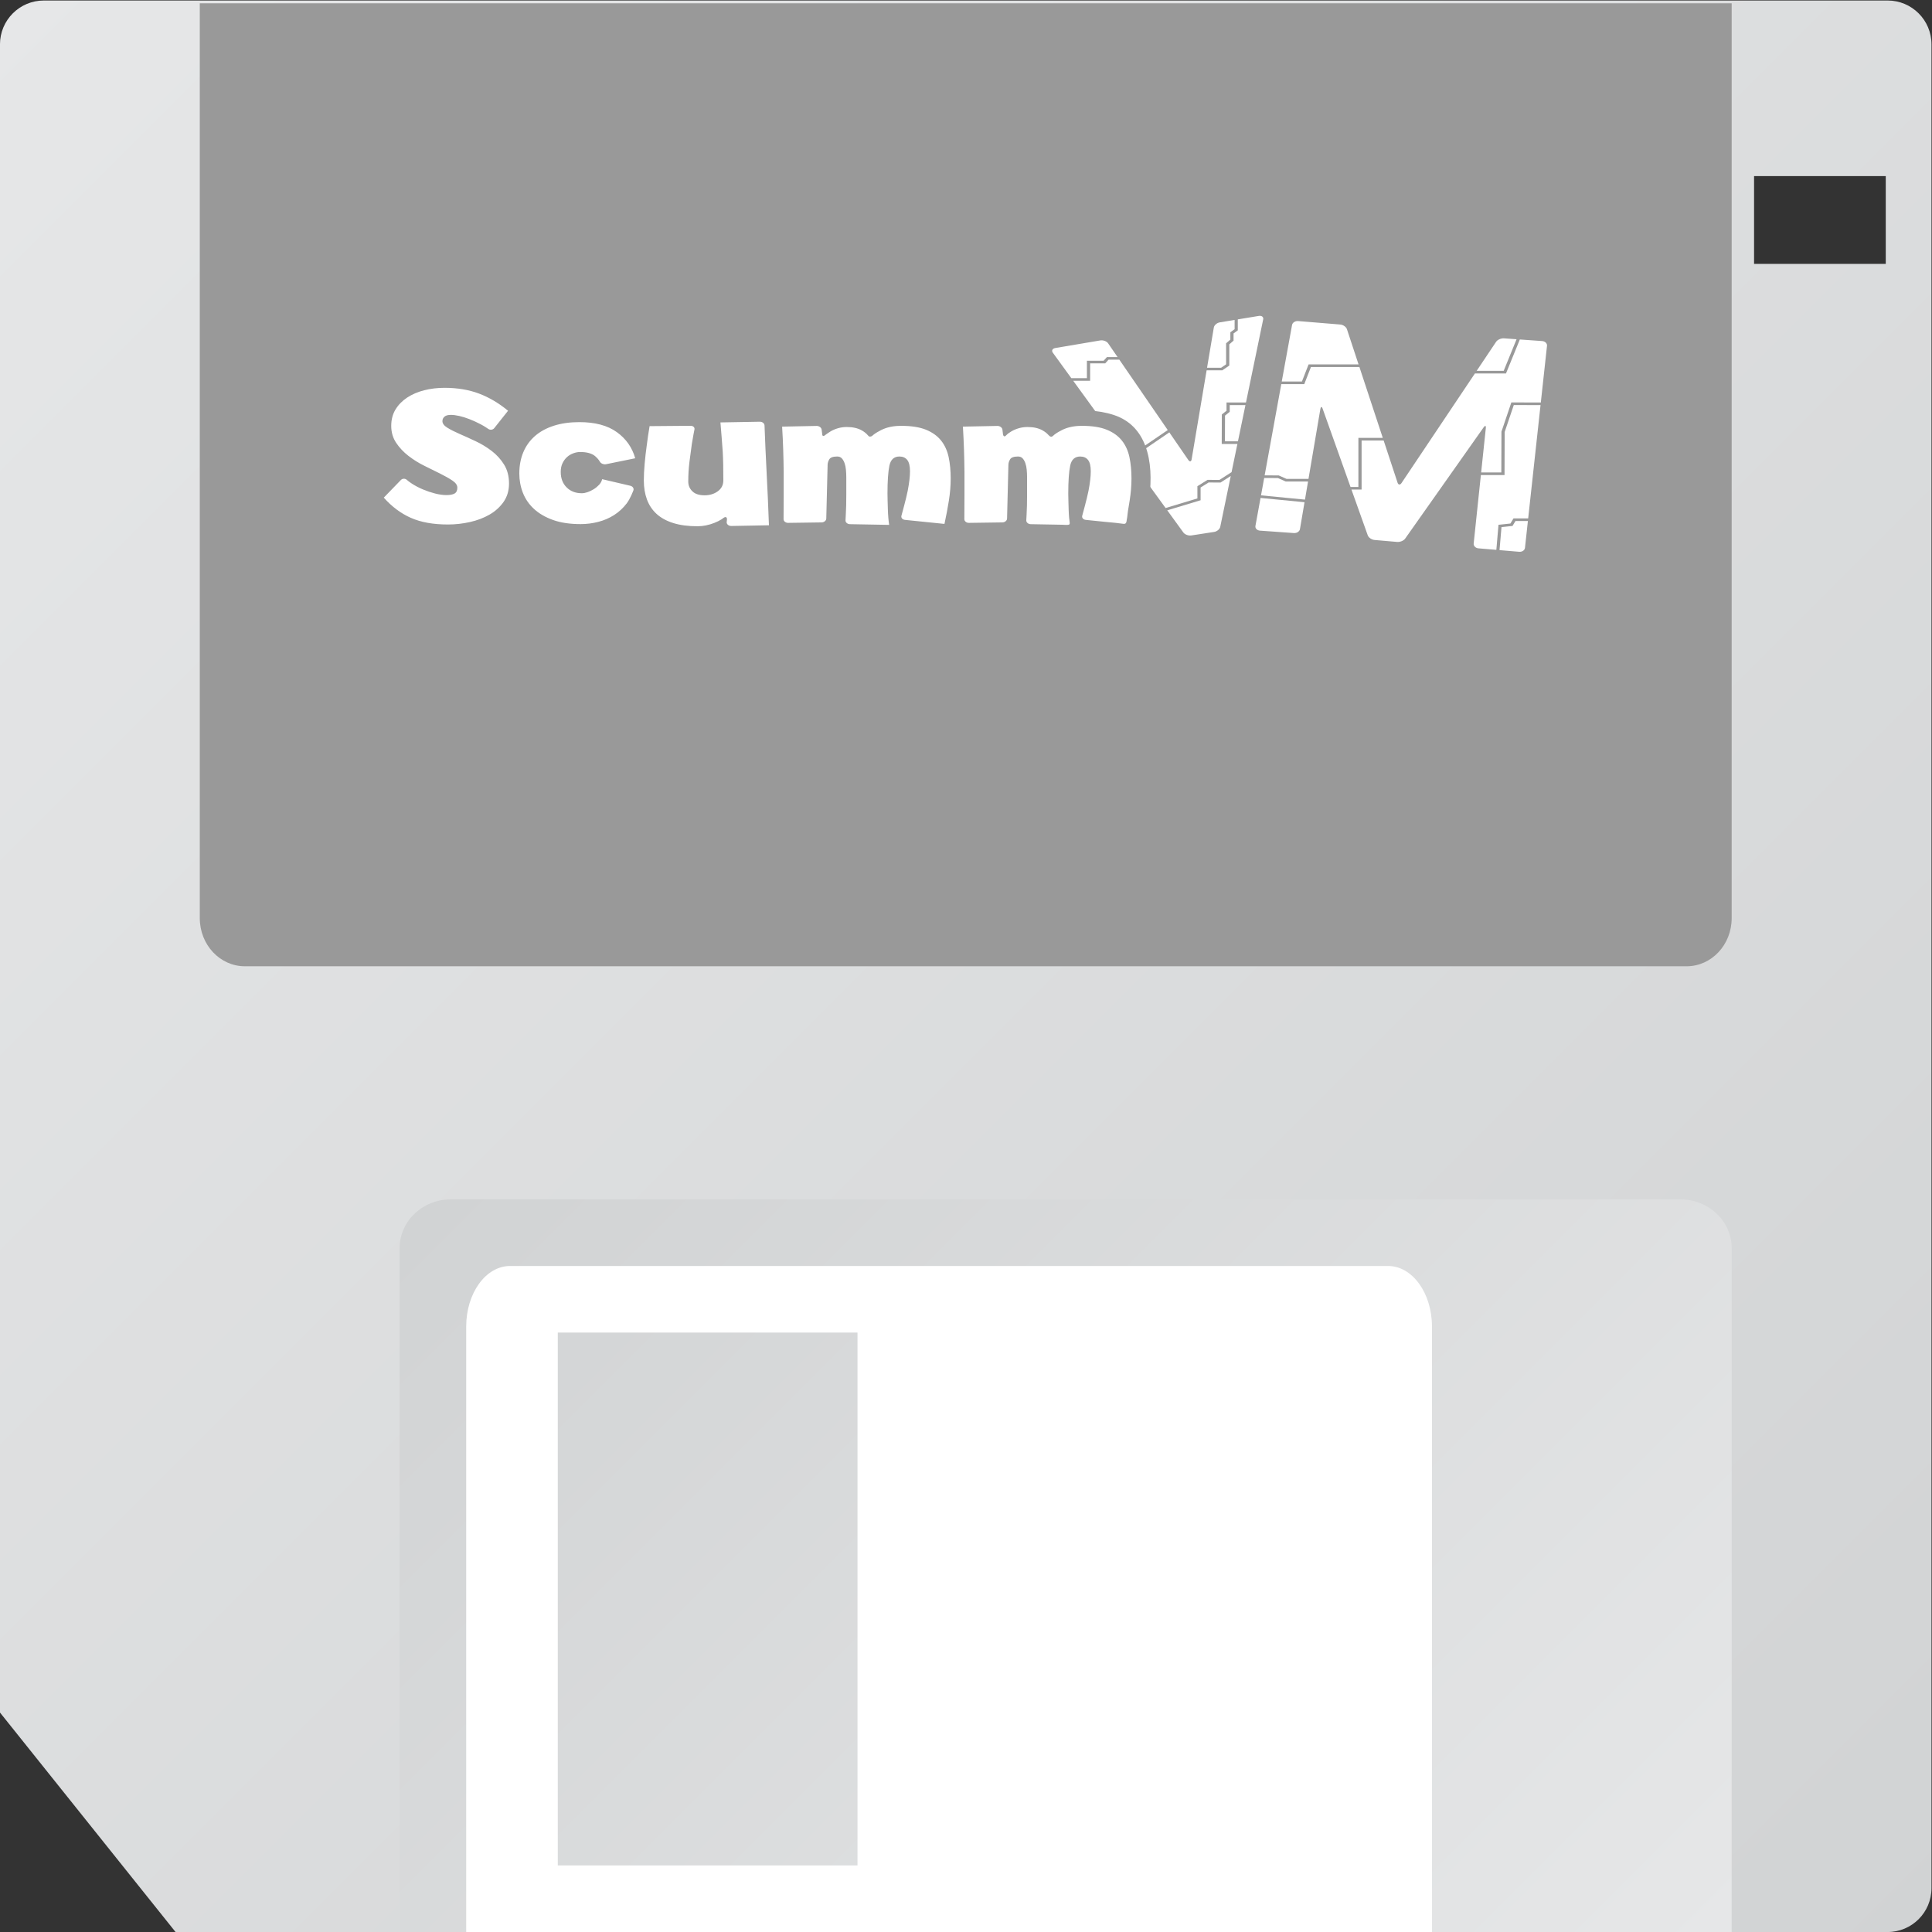 <?xml version="1.0" encoding="UTF-8" standalone="no"?>
<svg
   xmlns:dc="http://purl.org/dc/elements/1.1/"
   xmlns:cc="http://creativecommons.org/ns#"
   xmlns:rdf="http://www.w3.org/1999/02/22-rdf-syntax-ns#"
   xmlns:svg="http://www.w3.org/2000/svg"
   xmlns="http://www.w3.org/2000/svg"
   viewBox="0 0 309.333 309.333"
   height="309.333"
   width="309.333"
   xml:space="preserve"
   id="svg2"
   version="1.1"><rect x="0" y="0" width="309.333" height="309.333" fill="#333333" stroke="none"/><defs
     id="defs6"><clipPath
       id="clipPath18"
       clipPathUnits="userSpaceOnUse"><path
         id="path16"
         d="M 17.273,244 C 14.357,244 12,241.643 12,238.728 v 0 V 38.363 L 33.091,12 h 205.637 c 2.915,0 5.272,2.357 5.272,5.273 v 0 221.455 c 0,2.915 -2.357,5.272 -5.272,5.272 v 0 z m 205.416,-21.091 h 15.818 v -10.545 h -15.818 z" /></clipPath><linearGradient
       id="linearGradient28"
       spreadMethod="pad"
       gradientTransform="matrix(228.914,-228.914,-228.914,-228.914,18.044,246.958)"
       gradientUnits="userSpaceOnUse"
       y2="0"
       x2="1"
       y1="0"
       x1="0"><stop
         id="stop24"
         offset="0"
         style="stop-opacity:1;stop-color:#e6e7e8" /><stop
         id="stop26"
         offset="1"
         style="stop-opacity:1;stop-color:#d1d3d4" /></linearGradient><clipPath
       id="clipPath38"
       clipPathUnits="userSpaceOnUse"><path
         id="path36"
         d="M 66.154,100 C 62.751,100 60,97.377 60,94.134 v 0 V 12 h 160 v 82.134 c 0,3.243 -2.752,5.866 -6.155,5.866 v 0 z" /></clipPath><linearGradient
       id="linearGradient48"
       spreadMethod="pad"
       gradientTransform="matrix(-122.242,122.242,122.242,122.242,201.121,-6.879)"
       gradientUnits="userSpaceOnUse"
       y2="0"
       x2="1"
       y1="0"
       x1="0"><stop
         id="stop44"
         offset="0"
         style="stop-opacity:1;stop-color:#e6e7e8" /><stop
         id="stop46"
         offset="1"
         style="stop-opacity:1;stop-color:#d1d3d4" /></linearGradient><clipPath
       id="clipPath58"
       clipPathUnits="userSpaceOnUse"><path
         id="path56"
         d="M 0,256 H 256 V 0 H 0 Z" /></clipPath></defs><g
     transform="matrix(1.333,0,0,-1.333,-16,325.333)"
     id="g10"><g
       id="g12"><g
         clip-path="url(#clipPath18)"
         id="g14"><g
           id="g20"><g
             id="g22"><path
               id="path30"
               style="fill:url(#linearGradient28);stroke:none"
               d="M 17.273,244 C 14.357,244 12,241.643 12,238.728 v 0 V 38.363 L 33.091,12 h 205.637 c 2.915,0 5.272,2.357 5.272,5.273 v 0 221.455 c 0,2.915 -2.357,5.272 -5.272,5.272 v 0 z m 205.416,-21.091 h 15.818 v -10.545 h -15.818 z" /></g></g></g></g><g
       id="g32"><g
         clip-path="url(#clipPath38)"
         id="g34"><g
           id="g40"><g
             id="g42"><path
               id="path50"
               style="fill:url(#linearGradient48);stroke:none"
               d="M 66.154,100 C 62.751,100 60,97.377 60,94.134 v 0 V 12 h 160 v 82.134 c 0,3.243 -2.752,5.866 -6.155,5.866 v 0 z" /></g></g></g></g><g
       id="g52"><g
         clip-path="url(#clipPath58)"
         id="g54"><g
           transform="translate(36,243.667)"
           id="g60"><path
             id="path62"
             style="fill:#999999;fill-opacity:1;fill-rule:nonzero;stroke:none"
             d="m 0,0 h 184 v -109.884 c 0,-3.198 -2.419,-5.783 -5.412,-5.783 H 5.412 c -2.993,0 -5.412,2.585 -5.412,5.783 z" /></g><path
           id="path64"
           style="fill:#ffffff;fill-opacity:1;fill-rule:nonzero;stroke:none"
           d="M 115,20 H 79 v 64 h 36 z m 63.727,72 H 73.273 C 70.357,92 68,88.749 68,84.727 V 12 H 184 V 84.727 C 184,88.749 181.643,92 178.727,92" /><g
           transform="translate(166.942,205.063)"
           id="g66"><path
             id="path68"
             style="fill:#ffffff;fill-opacity:1;fill-rule:nonzero;stroke:none"
             d="m 0,0 -4.399,-24.143 c -0.035,-0.195 0.026,-0.387 0.173,-0.54 0.148,-0.153 0.361,-0.246 0.603,-0.264 l 4.075,-0.29 c 0.486,-0.035 0.936,0.258 1.003,0.653 0,0 2.236,13.153 2.38,14 0.294,-0.825 5.263,-14.775 5.263,-14.775 0.128,-0.358 0.583,-0.669 1.036,-0.708 l 2.718,-0.237 c 0.45,-0.039 0.981,0.182 1.207,0.502 0,0 8.685,12.315 9.171,13.003 -0.083,-0.786 -1.418,-13.472 -1.418,-13.472 -0.003,-0.021 -0.003,-0.042 -0.003,-0.063 0,-0.375 0.351,-0.7 0.815,-0.739 l 4.884,-0.413 c 0.238,-0.021 0.471,0.037 0.656,0.161 0.186,0.125 0.299,0.301 0.32,0.496 l 2.648,24.275 c 0.021,0.195 -0.052,0.385 -0.207,0.535 -0.154,0.15 -0.37,0.243 -0.609,0.26 l -4.584,0.325 C 25.28,-1.401 24.756,-1.631 24.538,-1.956 L 13.175,-18.923 c -0.001,-0.001 -0.001,-0.001 -0.002,-0.002 0,0.001 0,0.001 0,0.001 L 7.092,-0.485 C 6.973,-0.123 6.522,0.19 6.065,0.227 L 1.012,0.643 C 0.526,0.683 0.072,0.395 0,0" /></g><g
           transform="translate(197.075,195.715)"
           id="g70"><path
             id="path72"
             style="fill:#999999;fill-opacity:1;fill-rule:nonzero;stroke:none"
             d="m 0,0 -3.392,0.011 -0.146,0.001 -0.04,-0.116 -1.143,-3.378 -0.007,-0.02 v -0.021 l -0.016,-4.876 h -2.423 l 0.563,5.347 c 0.03,0.287 -0.089,0.318 -0.265,0.069 l -9.427,-13.367 c -0.176,-0.249 -0.607,-0.428 -0.957,-0.398 l -2.719,0.236 c -0.35,0.031 -0.718,0.282 -0.816,0.559 l -1.958,5.496 h 1.026 0.193 v 0.158 5.738 h 2.648 l 1.671,-5.068 c 0.092,-0.278 0.306,-0.299 0.475,-0.046 l 8.816,13.163 h 3.594 0.139 L -4.14,3.596 -2.52,7.57 0.161,7.38 C 0.513,7.355 0.774,7.099 0.743,6.812 Z m -1.518,-13.921 h -1.644 -0.119 l -0.053,-0.087 -0.318,-0.528 -1.276,-0.137 -0.156,-0.017 -0.011,-0.128 -0.247,-2.88 -2.141,0.181 c -0.35,0.029 -0.613,0.289 -0.582,0.576 l 0.865,8.228 h 2.649 0.192 v 0.157 l 0.016,5.011 1.097,3.241 3.212,-0.01 z m -1.081,-4.009 -2.361,0.199 0.237,2.763 1.223,0.131 0.102,0.011 0.045,0.076 0.311,0.515 h 1.49 l -0.352,-3.227 c -0.031,-0.287 -0.344,-0.498 -0.695,-0.468 m -23.608,17.19 c -0.099,0.276 -0.219,0.269 -0.268,-0.016 l -1.431,-8.417 h -2.64 l -0.887,0.394 -0.043,0.019 -0.048,10e-4 -1.647,0.008 1.997,10.958 h 2.621 0.14 l 0.043,0.109 0.757,1.946 h 5.824 l 2.806,-8.509 h -2.737 -0.192 v -0.157 -5.738 h -0.946 z m -3.451,-14.941 -4.076,0.291 c -0.351,0.025 -0.596,0.278 -0.544,0.564 l 0.613,3.363 5.283,-0.514 -0.55,-3.231 c -0.048,-0.285 -0.375,-0.498 -0.726,-0.473 m -1.917,6.607 0.888,-0.395 0.043,-0.019 h 0.049 2.636 l -0.37,-2.177 -5.279,0.513 0.38,2.087 z m 2.428,18.856 5.054,-0.416 c 0.351,-0.029 0.713,-0.28 0.804,-0.558 l 1.396,-4.231 h -5.861 -0.14 l -0.043,-0.11 -0.757,-1.946 h -2.423 l 1.238,6.795 c 0.052,0.285 0.381,0.495 0.732,0.466 M -5.37,7.291 c 0.169,0.253 0.595,0.439 0.947,0.415 L -2.914,7.598 -4.461,3.803 H -7.706 Z M 2.266,8.339 C 1.781,8.811 1.101,9.101 0.35,9.155 l -4.585,0.326 c -1.21,0.086 -2.463,-0.463 -3.046,-1.334 0,0 -6.143,-9.172 -9.067,-13.538 -1.575,4.774 -4.836,14.663 -4.836,14.663 -0.329,0.996 -1.435,1.764 -2.691,1.867 l -5.053,0.416 c -1.518,0.125 -2.882,-0.743 -3.107,-1.976 l -4.399,-24.143 c -0.112,-0.62 0.094,-1.256 0.566,-1.745 0.472,-0.49 1.181,-0.802 1.945,-0.856 l 4.075,-0.291 c 1.515,-0.108 2.866,0.771 3.075,2.003 0,0 0.574,3.377 1.143,6.721 1.374,-3.859 2.749,-7.719 2.749,-7.719 0.346,-0.972 1.448,-1.725 2.679,-1.832 l 2.718,-0.237 c 1.205,-0.105 2.47,0.422 3.076,1.28 0,0 2.425,3.439 4.847,6.872 -0.336,-3.192 -0.676,-6.421 -0.676,-6.421 -0.007,-0.066 -0.01,-0.132 -0.01,-0.197 0,-1.169 1.094,-2.181 2.54,-2.304 l 4.884,-0.413 c 0.755,-0.064 1.493,0.118 2.078,0.513 0.585,0.394 0.944,0.951 1.012,1.569 L 2.914,6.654 C 2.981,7.268 2.75,7.866 2.266,8.339" /></g><g
           transform="translate(163.156,206.32)"
           id="g74"><path
             id="path76"
             style="fill:#ffffff;fill-opacity:1;fill-rule:nonzero;stroke:none"
             d="m 0,0 v 0 l -4.692,-0.773 c -0.453,-0.075 -0.856,-0.426 -0.919,-0.8 0,0 -2.617,-15.546 -2.65,-15.74 -0.117,0.171 -9.567,13.917 -9.567,13.917 -0.227,0.331 -0.762,0.53 -1.217,0.453 l -5.403,-0.913 c -0.247,-0.041 -0.44,-0.161 -0.53,-0.328 -0.09,-0.166 -0.068,-0.364 0.061,-0.541 l 15.681,-21.601 c 0.235,-0.324 0.774,-0.522 1.225,-0.453 l 2.736,0.423 c 0.452,0.07 0.865,0.414 0.942,0.785 L 0.825,-0.654 C 0.867,-0.449 0.8,-0.26 0.641,-0.134 0.483,-0.008 0.249,0.041 0,0" /></g><g
           transform="translate(163.728,205.701)"
           id="g78"><path
             id="path80"
             style="fill:#999999;fill-opacity:1;fill-rule:nonzero;stroke:none"
             d="m 0,0 -2.066,-9.981 h -2.145 -0.193 v -0.158 -0.835 l -0.506,-0.404 -0.057,-0.046 v -0.066 l -0.012,-3.314 -0.001,-0.157 h 0.193 1.69 l -0.702,-3.389 -1.457,-0.936 -1.361,0.009 -0.066,0.001 -0.052,-0.033 -1.092,-0.684 -0.075,-0.047 v -0.077 -1.39 l -3.82,-1.153 -4.263,5.872 4.712,3.214 2.276,-3.309 c 0.172,-0.252 0.353,-0.224 0.401,0.062 l 1.801,10.697 h 1.813 0.07 l 0.054,0.037 0.719,0.493 0.069,0.047 v 0.074 2.472 l 0.459,0.401 0.052,0.045 v 0.062 0.803 l 0.446,0.323 0.064,0.047 v 0.071 1.246 l 2.527,0.416 C -0.176,0.47 0.059,0.284 0,0 m -4.583,-11.556 0.506,0.404 0.058,0.047 v 0.066 0.744 h 1.888 l -0.901,-4.352 h -1.562 z m -0.575,-13.361 c -0.058,-0.284 -0.39,-0.561 -0.736,-0.614 l -2.736,-0.423 c -0.347,-0.053 -0.777,0.106 -0.957,0.354 l -1.935,2.665 3.879,1.171 0.126,0.037 v 0.11 1.422 l 0.963,0.603 1.362,-0.009 h 0.068 l 0.052,0.033 1.178,0.757 z m -19.811,21.475 5.404,0.913 c 0.345,0.058 0.769,-0.1 0.941,-0.351 l 1.133,-1.648 h -1.181 -0.098 l -0.057,-0.064 -0.34,-0.379 h -1.813 -0.192 v -0.158 -1.935 h -1.872 l -2.225,3.065 c -0.18,0.248 -0.045,0.499 0.3,0.557 m 3.989,-3.936 h 0.193 v 0.157 1.935 h 1.717 0.098 l 0.057,0.064 0.34,0.38 h 1.3 l 5.811,-8.453 -4.719,-3.219 -6.633,9.135 z m 15.051,6.396 c 0.048,0.285 0.37,0.565 0.715,0.622 l 1.782,0.294 V -1.179 L -3.879,-1.502 -3.943,-1.549 V -1.62 -2.431 l -0.459,-0.4 -0.052,-0.046 V -2.939 -5.4 L -5.051,-5.809 H -6.742 Z M 1.624,1.796 C 1.108,2.205 0.38,2.379 -0.324,2.264 l -5.948,-0.98 c -0.909,-0.15 -1.602,-0.753 -1.729,-1.504 0,0 -1.118,-6.645 -1.957,-11.628 -3.027,4.403 -7.079,10.298 -7.079,10.298 -0.465,0.676 -1.412,1.029 -2.341,0.872 l -6.659,-1.125 c -0.69,-0.117 -1.268,-0.499 -1.553,-1.026 -0.285,-0.526 -0.24,-1.133 0.12,-1.629 l 16.336,-22.502 c 0.468,-0.645 1.378,-0.981 2.279,-0.842 l 3.995,0.617 c 0.897,0.139 1.592,0.719 1.745,1.454 L 2.256,0.22 C 2.376,0.798 2.139,1.388 1.624,1.796" /></g><g
           transform="translate(145.784,194.217)"
           id="g82"><path
             id="path84"
             style="fill:#999999;fill-opacity:1;fill-rule:nonzero;stroke:none"
             d="m 0,0 c 3.855,-1.259 4.869,-5.387 4.25,-10.066 -0.269,-2.029 -0.323,-4.575 -2.75,-4.854 -0.826,-0.094 -1.758,0.067 -2.625,0.153 -0.778,0.078 -1.669,0.333 -2.437,0.256 -0.467,-0.047 -0.823,-0.358 -1.25,-0.46 -0.949,-0.228 -2.13,-0.102 -3.437,-0.102 -0.799,0 -1.611,-0.011 -2.312,0.102 -0.423,0.068 -0.857,0.33 -1.313,0.358 -0.416,0.025 -0.838,-0.163 -1.312,-0.205 -1.272,-0.11 -2.979,-0.144 -4.312,-0.051 -0.478,0.034 -1.005,0.261 -1.437,0.256 -0.426,-0.006 -0.904,-0.264 -1.375,-0.307 -1.671,-0.151 -3.427,0.527 -4.875,0.409 -0.674,-0.056 -1.356,-0.545 -2.25,-0.613 -1.288,-0.099 -3.405,-0.038 -4.687,0.153 -0.48,0.071 -0.973,0.332 -1.437,0.358 -0.42,0.023 -0.899,-0.169 -1.375,-0.205 -1.214,-0.092 -2.732,-0.101 -3.999,-0.051 -0.365,0.015 -0.731,0.119 -1.063,0.102 -0.575,-0.029 -1.144,-0.355 -1.687,-0.409 -1.45,-0.142 -3.066,-0.163 -4.437,-0.051 -0.487,0.041 -0.982,0.251 -1.5,0.256 -0.702,0.006 -1.353,-0.265 -1.937,-0.307 -3.377,-0.24 -5.92,1.086 -7.624,2.606 -0.754,-0.296 -1.237,-0.843 -1.938,-1.226 -3.132,-1.715 -8.478,-1.221 -11.248,0.562 -0.394,0.253 -0.955,1.028 -1.438,1.022 -0.411,-0.006 -1.129,-0.789 -1.5,-1.022 -1.475,-0.925 -3.462,-1.601 -5.937,-1.738 -3.723,-0.204 -6.698,0.934 -8.624,2.402 -0.986,0.754 -2.41,1.99 -1.749,3.525 0.339,0.79 1.334,1.598 2.062,2.3 0.268,0.258 0.67,0.511 0.687,0.766 0.032,0.46 -0.888,1.145 -1.125,1.482 -1.074,1.532 -1.418,4.06 -0.375,5.978 1.244,2.286 4.528,3.941 8.999,3.679 1.705,-0.1 3.454,-0.529 4.937,-1.227 2.119,-0.995 4.316,-1.916 3.625,-4.547 0.893,0.157 1.406,0.676 2.187,0.971 2.716,1.025 7.062,0.952 9.562,-0.358 0.313,-0.165 0.794,-0.559 1.062,-0.562 0.497,-0.005 1.108,0.814 1.562,0.971 1.018,0.351 4.292,0.37 5.75,0.255 0.58,-0.045 1.175,-0.378 1.625,-0.357 0.489,0.022 1.12,0.518 1.499,0.613 1.166,0.292 4.752,0.411 6.062,0.102 0.431,-0.101 0.891,-0.515 1.375,-0.562 0.461,-0.045 1.061,0.135 1.563,0.153 0.93,0.036 1.976,0.087 2.874,0.051 0.649,-0.025 1.262,-0.327 1.875,-0.357 0.57,-0.028 1.251,0.209 1.875,0.204 0.5,-0.003 1.074,-0.101 1.562,-0.204 0.465,-0.098 0.93,-0.36 1.312,-0.358 0.571,0.003 1.182,0.354 1.688,0.46 1.749,0.367 3.696,0.286 5.499,-0.255 0.404,-0.122 1.135,-0.667 1.562,-0.665 0.507,0.003 1.103,0.722 1.563,0.869 1.279,0.408 3.167,0.354 4.687,0.307 0.685,-0.022 1.299,-0.331 1.937,-0.358 0.567,-0.023 1.173,0.197 1.75,0.205 0.546,0.007 1.073,-0.102 1.562,-0.205 0.493,-0.104 1.013,-0.353 1.375,-0.358 0.484,-0.005 0.961,0.311 1.375,0.409 C -4.174,0.699 -1.929,0.63 0,0" /></g><g
           transform="translate(147.664,189.146)"
           id="g86"><path
             id="path88"
             style="fill:#ffffff;fill-opacity:1;fill-rule:nonzero;stroke:none"
             d="M 0,0 C -0.163,0.774 -0.465,1.439 -0.906,1.994 -1.347,2.549 -1.951,2.983 -2.718,3.297 -3.485,3.609 -4.482,3.766 -5.709,3.766 -6.63,3.766 -7.421,3.601 -8.082,3.273 -8.251,3.189 -8.417,3.1 -8.577,3.004 -8.727,2.914 -8.872,2.818 -9.008,2.714 -9.121,2.628 -9.266,2.422 -9.443,2.464 c -0.127,0.03 -0.239,0.146 -0.313,0.23 -0.182,0.204 -0.417,0.376 -0.67,0.52 -0.48,0.274 -1.084,0.411 -1.812,0.411 -0.365,0 -0.71,-0.047 -1.036,-0.141 C -13.6,3.39 -13.892,3.269 -14.151,3.12 -14.41,2.972 -14.621,2.815 -14.783,2.651 -14.81,2.625 -14.836,2.599 -14.865,2.574 -14.906,2.54 -14.97,2.493 -15.035,2.505 c -0.073,0.014 -0.116,0.103 -0.133,0.156 -0.029,0.093 -0.032,0.191 -0.043,0.286 -0.015,0.122 -0.031,0.246 -0.047,0.369 -0.031,0.247 -0.306,0.445 -0.611,0.439 l -4.134,-0.083 c 0.057,-0.954 0.1,-1.869 0.129,-2.745 0.029,-0.876 0.048,-1.764 0.058,-2.663 0.009,-0.9 0.009,-1.85 0,-2.851 -0.01,-1.001 -0.014,-2.856 -0.014,-2.856 -0.001,-0.249 0.248,-0.449 0.553,-0.445 l 4.012,0.056 c 0.305,0.004 0.559,0.211 0.565,0.46 l 0.161,6.445 c 0,0.219 0.067,0.442 0.201,0.669 0.134,0.227 0.451,0.34 0.949,0.34 0.231,0 0.413,-0.07 0.547,-0.211 0.134,-0.141 0.244,-0.328 0.331,-0.563 0.086,-0.235 0.143,-0.504 0.172,-0.81 0.029,-0.305 0.043,-0.621 0.043,-0.95 v -1.994 c 0,-0.516 -0.004,-0.966 -0.014,-1.349 -0.01,-0.384 -0.024,-0.743 -0.043,-1.08 -0.019,-0.336 -0.037,-0.709 -0.037,-0.709 -0.011,-0.249 0.229,-0.457 0.533,-0.462 0.003,0 0.006,0 0.009,0 0.152,-0.003 0.304,-0.006 0.456,-0.008 0.329,-0.006 0.657,-0.012 0.986,-0.018 0.402,-0.007 0.804,-0.014 1.206,-0.021 0.379,-0.007 0.759,-0.014 1.139,-0.021 0.233,-0.004 0.505,-0.045 0.734,-0.002 0.192,0.037 0.15,0.161 0.145,0.288 -0.007,0.19 -0.05,0.377 -0.066,0.566 -0.029,0.344 -0.048,0.696 -0.057,1.056 -0.01,0.36 -0.02,0.704 -0.029,1.032 -0.01,0.329 -0.015,0.595 -0.015,0.798 0,1.502 0.077,2.62 0.231,3.355 0.153,0.736 0.556,1.103 1.208,1.103 0.402,0 0.714,-0.137 0.934,-0.41 0.221,-0.274 0.331,-0.732 0.331,-1.373 0,-0.61 -0.091,-1.388 -0.273,-2.335 -0.183,-0.946 -0.754,-2.996 -0.754,-2.996 -0.068,-0.243 0.124,-0.466 0.426,-0.497 0.129,-0.013 0.258,-0.026 0.387,-0.04 0.648,-0.066 1.296,-0.132 1.945,-0.198 0.411,-0.042 0.823,-0.078 1.235,-0.117 0.25,-0.024 0.497,-0.069 0.746,-0.092 0.154,-0.014 0.35,-0.078 0.474,0.035 0.118,0.107 0.111,0.304 0.139,0.438 0.042,0.2 0.066,0.403 0.087,0.605 0.031,0.311 0.079,0.614 0.133,0.923 0.046,0.259 0.087,0.518 0.128,0.778 0.144,0.907 0.216,1.791 0.216,2.651 C 0.244,-1.623 0.163,-0.774 0,0 m -22.621,1.994 c -0.442,0.555 -1.046,0.989 -1.812,1.303 -0.767,0.312 -1.765,0.469 -2.991,0.469 -0.921,0 -1.712,-0.165 -2.374,-0.493 -0.176,-0.087 -0.348,-0.181 -0.514,-0.281 -0.149,-0.09 -0.293,-0.186 -0.428,-0.291 -0.1,-0.077 -0.187,-0.196 -0.333,-0.217 -0.037,-0.005 -0.075,-0.012 -0.114,-0.009 -0.134,0.01 -0.17,0.083 -0.239,0.164 -0.191,0.227 -0.44,0.418 -0.716,0.575 -0.479,0.274 -1.083,0.411 -1.812,0.411 -0.364,0 -0.709,-0.047 -1.035,-0.141 -0.326,-0.094 -0.618,-0.215 -0.877,-0.364 -0.219,-0.125 -0.408,-0.277 -0.616,-0.412 -0.103,-0.066 -0.144,-0.157 -0.288,-0.149 -0.149,0.008 -0.127,0.163 -0.138,0.246 -0.013,0.098 -0.025,0.196 -0.038,0.295 -0.009,0.072 -0.018,0.144 -0.027,0.216 -0.032,0.247 -0.307,0.445 -0.611,0.439 l -4.135,-0.083 c 0.058,-0.954 0.101,-1.87 0.129,-2.745 0.029,-0.876 0.048,-1.764 0.058,-2.663 0.009,-0.9 0.009,-1.85 0,-2.851 -0.01,-1.001 -0.014,-2.856 -0.014,-2.856 0,-0.249 0.248,-0.449 0.553,-0.445 l 4.012,0.055 c 0.305,0.005 0.559,0.212 0.565,0.46 l 0.161,6.446 c 0,0.219 0.067,0.442 0.202,0.669 0.134,0.226 0.45,0.34 0.949,0.34 0.23,0 0.412,-0.07 0.546,-0.211 0.134,-0.141 0.245,-0.329 0.331,-0.563 0.086,-0.235 0.144,-0.505 0.173,-0.81 0.028,-0.305 0.043,-0.621 0.043,-0.95 v -1.994 c 0,-0.517 -0.005,-0.966 -0.014,-1.349 -0.01,-0.384 -0.025,-0.744 -0.044,-1.08 -0.019,-0.336 -0.036,-0.709 -0.036,-0.709 -0.012,-0.249 0.228,-0.457 0.532,-0.462 l 4.71,-0.084 c -0.039,0.234 -0.072,0.524 -0.1,0.868 -0.029,0.344 -0.049,0.696 -0.058,1.056 -0.01,0.359 -0.019,0.704 -0.029,1.032 -0.01,0.329 -0.014,0.594 -0.014,0.798 0,1.501 0.077,2.62 0.23,3.355 0.154,0.735 0.556,1.103 1.208,1.103 0.403,0 0.714,-0.137 0.935,-0.411 0.22,-0.274 0.331,-0.731 0.331,-1.372 0,-0.61 -0.092,-1.389 -0.274,-2.335 -0.182,-0.947 -0.754,-2.996 -0.754,-2.996 -0.067,-0.243 0.124,-0.467 0.426,-0.497 l 4.743,-0.484 c 0.211,0.969 0.389,1.908 0.532,2.816 0.144,0.907 0.216,1.79 0.216,2.651 0,0.922 -0.082,1.771 -0.244,2.545 -0.163,0.775 -0.466,1.44 -0.906,1.995 m -20.954,-3.959 c -0.048,0.973 -0.097,1.965 -0.144,2.977 -0.049,1.012 -0.114,2.805 -0.114,2.805 -0.009,0.25 -0.266,0.45 -0.571,0.444 l -4.724,-0.084 c 0.058,-0.753 0.111,-1.404 0.159,-1.953 0.048,-0.549 0.087,-1.075 0.116,-1.577 0.028,-0.502 0.047,-1.02 0.057,-1.553 0.01,-0.533 0.015,-1.161 0.015,-1.882 0,-0.55 -0.222,-0.985 -0.664,-1.306 -0.442,-0.322 -0.971,-0.483 -1.586,-0.483 -0.654,0 -1.145,0.161 -1.471,0.483 -0.328,0.321 -0.491,0.709 -0.491,1.164 0,0.814 0.046,1.578 0.144,2.377 0.097,0.784 0.193,1.506 0.289,2.165 0.115,0.753 0.312,1.717 0.312,1.717 0.051,0.246 -0.158,0.445 -0.463,0.443 L -57.637,3.73 c -0.134,-0.785 -0.25,-1.569 -0.346,-2.354 -0.096,-0.674 -0.178,-1.388 -0.245,-2.141 -0.068,-0.753 -0.101,-1.427 -0.101,-2.023 0,-0.847 0.125,-1.611 0.375,-2.29 0.25,-0.679 0.635,-1.257 1.154,-1.732 0.519,-0.475 1.187,-0.841 2.004,-1.099 0.817,-0.257 1.793,-0.386 2.928,-0.386 0.327,0 0.664,0.036 1.01,0.106 0.346,0.071 0.678,0.169 0.995,0.295 0.317,0.125 0.61,0.27 0.879,0.435 0.122,0.074 0.334,0.308 0.508,0.259 0.225,-0.065 0.098,-0.479 0.098,-0.617 0,-0.25 0.25,-0.449 0.555,-0.444 l 4.522,0.084 c -0.039,1.153 -0.082,2.233 -0.13,3.242 -0.048,1.007 -0.096,1.998 -0.144,2.97 m -23.971,1.988 c 0.22,0.196 0.469,0.344 0.748,0.446 0.277,0.102 0.55,0.153 0.819,0.153 0.806,0 1.405,-0.164 1.798,-0.493 0.393,-0.328 0.571,-0.664 0.571,-0.664 0.121,-0.228 0.462,-0.366 0.757,-0.305 l 3.489,0.711 c -0.364,1.298 -1.102,2.346 -2.214,3.144 -1.112,0.798 -2.608,1.197 -4.487,1.197 -1.15,0 -2.176,-0.145 -3.077,-0.434 -0.902,-0.29 -1.659,-0.704 -2.273,-1.244 -0.613,-0.539 -1.078,-1.189 -1.394,-1.947 -0.317,-0.759 -0.475,-1.608 -0.475,-2.546 0,-0.814 0.144,-1.588 0.431,-2.323 0.288,-0.735 0.734,-1.381 1.337,-1.936 0.605,-0.555 1.367,-0.997 2.287,-1.325 0.92,-0.329 2.023,-0.493 3.307,-0.493 0.729,0 1.438,0.09 2.129,0.27 0.69,0.18 1.323,0.453 1.898,0.821 0.575,0.367 1.078,0.833 1.51,1.396 0.431,0.563 0.803,1.561 0.803,1.561 0.088,0.238 -0.079,0.489 -0.372,0.558 l -3.379,0.79 c -0.058,-0.25 -0.182,-0.477 -0.374,-0.68 -0.192,-0.204 -0.407,-0.38 -0.647,-0.528 -0.24,-0.149 -0.485,-0.266 -0.733,-0.352 -0.25,-0.086 -0.48,-0.129 -0.691,-0.129 -0.748,0 -1.357,0.234 -1.826,0.704 -0.47,0.469 -0.705,1.087 -0.705,1.853 0,0.407 0.072,0.759 0.216,1.056 0.144,0.297 0.326,0.544 0.547,0.739 m -7.568,-0.911 c 0.394,-0.636 0.592,-1.394 0.592,-2.273 0,-0.848 -0.217,-1.582 -0.65,-2.202 -0.433,-0.62 -0.996,-1.131 -1.689,-1.531 -0.692,-0.4 -1.477,-0.698 -2.353,-0.895 -0.876,-0.196 -1.756,-0.294 -2.641,-0.294 -1.771,0 -3.258,0.267 -4.461,0.8 -1.202,0.534 -2.285,1.343 -3.247,2.426 l 2.051,2.117 c 0.19,0.196 0.512,0.204 0.716,0.018 0,0 0.235,-0.215 0.639,-0.474 0.405,-0.26 0.842,-0.487 1.314,-0.683 0.471,-0.197 0.953,-0.358 1.443,-0.483 0.491,-0.126 0.948,-0.189 1.372,-0.189 0.423,0 0.746,0.063 0.967,0.189 0.221,0.125 0.332,0.361 0.332,0.706 0,0.298 -0.198,0.581 -0.592,0.848 -0.395,0.267 -0.886,0.545 -1.472,0.836 -0.588,0.291 -1.223,0.605 -1.906,0.943 -0.683,0.337 -1.318,0.733 -1.905,1.189 -0.588,0.455 -1.078,0.977 -1.473,1.566 -0.394,0.589 -0.592,1.268 -0.592,2.037 0,0.754 0.174,1.413 0.52,1.979 0.347,0.565 0.813,1.039 1.4,1.424 0.587,0.385 1.266,0.675 2.036,0.872 0.769,0.196 1.587,0.294 2.453,0.294 1.54,0 2.921,-0.232 4.143,-0.694 1.222,-0.464 2.382,-1.151 3.479,-2.061 l -1.661,-2.092 c -0.166,-0.209 -0.491,-0.247 -0.722,-0.083 0,0 -0.417,0.295 -0.879,0.538 -0.462,0.243 -0.914,0.451 -1.357,0.624 -0.443,0.173 -0.857,0.302 -1.242,0.389 -0.385,0.086 -0.721,0.129 -1.01,0.129 -0.346,0 -0.602,-0.07 -0.765,-0.212 -0.164,-0.141 -0.245,-0.321 -0.245,-0.541 0,-0.283 0.197,-0.546 0.591,-0.789 0.395,-0.244 0.89,-0.495 1.487,-0.754 0.597,-0.259 1.237,-0.549 1.92,-0.871 0.683,-0.322 1.323,-0.711 1.92,-1.166 0.596,-0.456 1.092,-1.001 1.487,-1.637" /></g></g></g></g></svg>